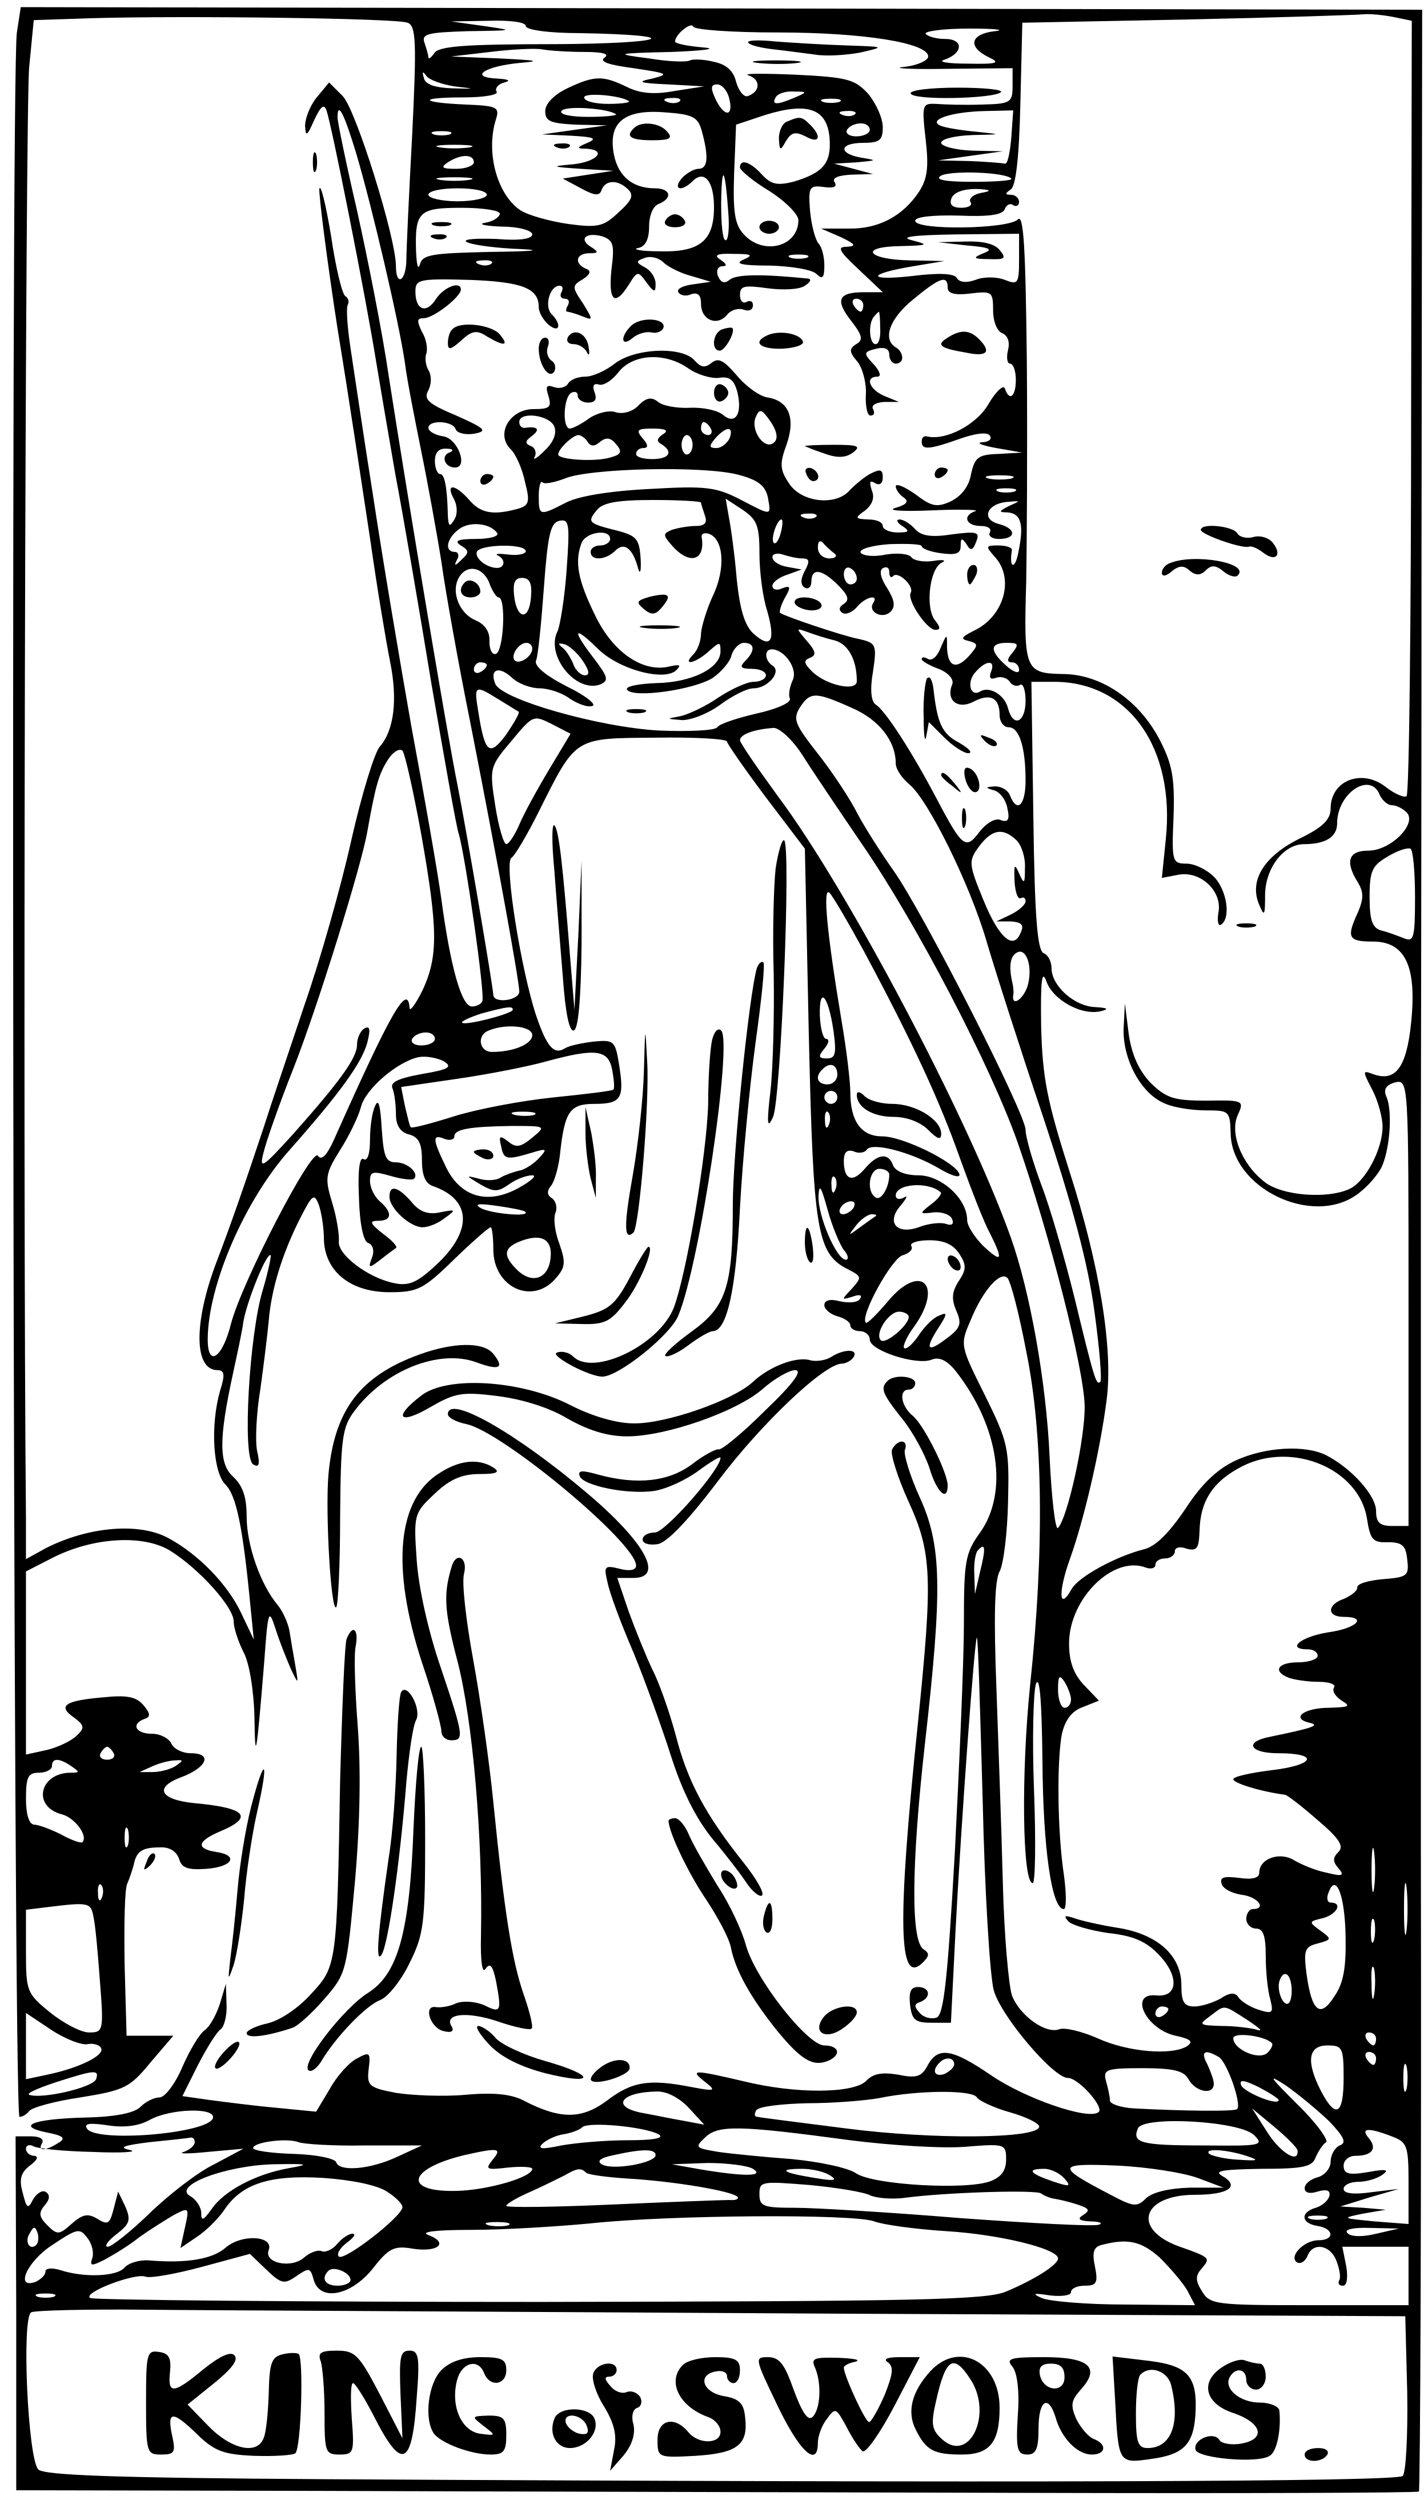 <?xml version="1.0" standalone="no"?>
<!DOCTYPE svg PUBLIC "-//W3C//DTD SVG 20010904//EN"
 "http://www.w3.org/TR/2001/REC-SVG-20010904/DTD/svg10.dtd">
<svg version="1.0" xmlns="http://www.w3.org/2000/svg"
 width="220pt" height="385pt" viewBox="0 0 220 385"
 preserveAspectRatio="xMidYMid meet">
<g transform="translate(0,385) scale(0.1,-0.1)"
fill="#000000" stroke="none">
<path d="M26 3800 c-10 -63 -6 -3210 4 -3210 5 0 11 4 15 9 3 5 38 15 79 21
68 11 76 15 108 54 l35 41 -36 0 -36 0 -3 109 c-1 61 0 117 4 125 4 9 8 22 10
29 4 21 13 27 40 27 15 1 26 -6 30 -18 4 -14 14 -17 42 -15 41 3 50 21 15 26
-32 5 -29 17 7 32 52 22 38 36 -39 43 -54 5 -65 24 -22 40 40 15 49 37 15 37
-13 0 -27 7 -30 15 -4 8 -17 15 -30 15 -25 0 -33 15 -11 23 9 3 9 8 -2 21 -11
13 -25 16 -63 12 -58 -5 -70 -13 -44 -31 16 -12 17 -16 4 -28 -8 -8 -29 -18
-46 -22 l-32 -7 0 141 0 141 41 21 c63 32 140 36 181 11 45 -28 98 -87 98
-109 0 -10 7 -31 15 -47 9 -16 16 -59 17 -100 1 -73 3 -63 15 84 6 82 7 84 18
50 6 -19 17 -46 23 -60 12 -25 12 -25 7 5 -3 17 -7 40 -9 53 -2 12 -10 30 -18
40 -27 32 -48 93 -48 136 0 31 -6 48 -21 62 -22 20 -22 58 0 159 6 28 14 64
16 80 6 33 36 107 42 102 1 -2 -4 -26 -12 -53 -21 -68 -32 -259 -15 -269 9 -6
11 0 6 21 -3 16 -1 58 5 94 5 36 11 84 13 106 4 49 21 104 49 159 18 35 21 38
28 20 4 -11 8 -35 8 -53 1 -50 41 -82 101 -82 43 0 52 4 99 50 29 28 54 50 57
50 2 0 4 -15 4 -34 0 -58 59 -86 95 -46 16 18 17 25 7 54 -7 18 -10 40 -6 49
3 8 0 18 -6 22 -7 4 -8 11 -1 19 5 6 12 29 14 51 7 63 15 75 52 75 42 0 47 8
39 59 -6 38 -8 40 -39 37 -17 -2 -37 -6 -44 -10 -17 -11 -28 0 -45 50 -23 69
-50 236 -38 243 5 3 24 35 42 71 58 116 54 113 180 114 61 1 110 -2 110 -6 0
-3 27 -42 60 -86 l60 -79 6 -284 c7 -305 12 -340 61 -364 21 -11 21 -12 5 -30
-16 -17 -16 -17 1 -12 11 4 16 3 12 -3 -3 -6 -17 -7 -31 -4 -15 4 -24 2 -24
-6 0 -6 9 -14 20 -17 11 -3 20 -9 20 -14 0 -5 7 -9 15 -9 8 0 15 -6 15 -13 0
-17 72 -40 95 -31 12 5 24 -1 37 -17 67 -85 82 -187 38 -249 -23 -32 -25 -44
-25 -140 0 -58 -7 -217 -14 -353 -11 -194 -17 -250 -28 -254 -8 -3 -20 0 -26
7 -9 10 -9 14 1 17 17 7 15 23 -4 23 -11 0 -14 -8 -12 -27 3 -24 8 -28 33 -28
l30 0 7 140 c9 173 30 457 33 453 2 -2 5 -115 9 -253 3 -137 11 -268 17 -290
11 -40 92 -135 114 -135 17 0 58 -47 47 -53 -17 -12 -114 22 -165 57 -60 41
-82 45 -98 15 -9 -17 -17 -20 -45 -14 -25 4 -39 2 -50 -10 -20 -19 -108 -20
-189 0 -77 18 -83 18 -59 -1 18 -14 16 -15 -21 -8 -66 13 -92 8 -130 -21 -39
-29 -72 -29 -128 0 -19 10 -46 13 -90 9 -34 -3 -82 -1 -107 3 -42 8 -45 11
-42 37 3 25 2 27 -18 16 -12 -6 -31 -27 -42 -47 l-21 -35 -61 6 c-34 3 -80 9
-103 12 l-42 6 24 48 c14 27 29 51 35 55 5 3 10 21 9 38 l-1 32 -9 -30 c-5
-16 -15 -35 -23 -41 -9 -6 -24 -32 -35 -57 -11 -26 -27 -47 -35 -47 -8 0 -21
-6 -29 -14 -9 -10 -39 -16 -85 -17 -81 -2 -109 -13 -60 -23 26 -5 30 -9 18
-16 -20 -13 -33 -13 -25 0 3 6 -4 10 -17 10 l-24 0 1 -272 0 -273 470 -1 c259
-1 744 -2 1079 -3 335 -1 610 0 612 2 2 2 4 451 3 998 0 547 0 1032 0 1079 0
47 1 459 1 915 l1 830 -1079 2 -1080 2 -6 -39z m602 15 c13 -5 14 -29 7 -173
-5 -92 -9 -179 -9 -194 -1 -32 -16 -39 -16 -8 0 44 -62 242 -82 262 l-21 21
-19 -23 c-10 -12 -18 -32 -18 -44 1 -17 3 -16 14 9 10 21 15 26 19 15 8 -23
60 -284 77 -390 5 -30 18 -107 29 -170 12 -63 37 -209 56 -325 20 -115 38
-219 42 -230 10 -34 41 -250 36 -257 -2 -5 -10 -8 -16 -8 -16 0 -33 61 -47
165 -6 44 -27 163 -46 265 -18 102 -45 262 -59 355 -15 94 -30 197 -35 229 -5
33 -7 63 -4 67 2 4 1 10 -4 13 -5 3 -15 45 -22 93 -8 48 -16 81 -18 72 -1 -8
11 -105 28 -215 18 -109 40 -257 51 -329 10 -71 24 -154 30 -184 12 -59 6
-106 -16 -131 -8 -9 -28 -74 -44 -145 -16 -72 -48 -184 -71 -250 -22 -66 -52
-154 -65 -195 -28 -84 -49 -145 -72 -205 -35 -93 -34 -165 2 -165 11 0 12 -7
4 -32 -15 -53 -11 -124 8 -144 17 -16 27 -66 38 -179 l6 -60 -19 40 c-21 45
-66 91 -112 116 -45 25 -124 18 -189 -15 l-31 -17 0 63 c-5 544 -1 2181 5
2235 l7 72 91 3 c138 4 468 0 485 -7z m1518 9 l29 -6 -1 -594 c0 -326 -3 -597
-7 -600 -3 -3 -18 3 -32 14 -37 29 -85 10 -85 -33 0 -17 -12 -29 -47 -46 -55
-27 -78 -64 -64 -100 9 -22 10 -20 10 14 1 41 29 77 60 77 33 0 51 11 51 32 0
47 52 81 66 43 4 -8 12 -15 18 -15 7 0 17 -5 23 -11 17 -17 -24 -59 -59 -59
-31 0 -36 -17 -16 -49 9 -15 9 -25 0 -46 -18 -39 -15 -45 23 -45 50 0 68 -38
59 -125 -7 -69 -24 -92 -59 -79 -16 6 -16 5 -1 -24 9 -17 16 -43 16 -57 0 -34
-25 -82 -49 -95 -33 -17 -106 -12 -133 10 -35 27 -54 75 -41 103 10 22 9 23
-48 22 -51 0 -62 4 -86 27 -18 19 -29 42 -34 75 l-6 48 -2 -40 c-1 -48 28
-101 65 -115 14 -6 42 -10 62 -10 36 0 37 -1 38 -36 2 -84 125 -143 194 -94
17 12 35 33 40 46 12 30 15 84 6 105 -5 11 -1 18 13 22 21 5 21 3 21 -339 l0
-344 -25 0 c-19 0 -25 5 -25 23 0 24 -38 66 -77 86 -32 16 -93 13 -139 -8 -28
-13 -52 -35 -78 -75 -25 -37 -46 -58 -64 -62 -43 -11 -100 -42 -111 -61 -20
-36 -21 -4 -2 48 21 59 46 165 56 244 10 78 -11 207 -57 350 -35 110 -42 145
-44 225 -1 69 1 88 8 69 10 -29 55 -54 85 -46 12 3 9 5 -9 6 -33 1 -68 33 -68
60 0 11 -6 21 -12 23 -10 4 -14 57 -16 211 l-3 207 35 0 c115 0 187 -102 172
-243 l-6 -59 26 5 c34 6 68 -26 61 -59 -2 -13 0 -21 4 -18 16 10 9 54 -11 74
-11 11 -30 20 -42 20 -22 0 -23 3 -20 72 2 60 -2 81 -21 118 -32 62 -91 102
-150 102 -58 1 -60 7 -56 142 1 55 2 207 1 336 -2 182 -5 231 -14 222 -15 -15
-158 -17 -158 -2 0 6 26 9 67 8 46 -2 68 1 71 10 2 6 8 10 13 6 5 -3 9 0 9 5
0 6 -6 11 -12 11 -10 0 -10 2 -1 8 8 5 13 48 15 132 l3 125 255 5 c140 3 262
7 271 8 9 1 29 -1 45 -4z m-1336 -14 c0 -6 35 -11 83 -11 166 -3 137 -16 -37
-17 -138 0 -181 -3 -187 -14 -5 -7 -9 -10 -9 -6 0 3 -3 13 -6 22 -5 14 5 16
67 18 72 1 72 1 24 8 l-50 7 58 1 c32 1 57 -2 57 -8z m388 -10 c132 0 232 -16
232 -37 0 -6 -17 -14 -37 -16 -21 -2 8 -4 65 -3 l102 1 0 -27 c0 -26 -3 -28
-47 -29 -27 -1 -58 0 -71 1 -21 1 -22 -1 -16 -54 5 -43 3 -61 -10 -81 -25 -38
-63 -58 -109 -57 l-42 0 30 -13 c23 -11 25 -14 10 -15 -16 0 -13 -6 18 -35
l37 -35 -29 0 c-40 0 -45 -12 -19 -45 17 -22 18 -29 7 -35 -11 -7 -11 -12 2
-27 8 -10 14 -33 13 -50 -1 -18 2 -33 7 -33 6 0 7 5 4 10 -3 6 4 10 17 11 l23
0 -22 9 c-24 10 -31 30 -11 30 6 0 4 8 -6 19 -16 17 -16 19 4 24 13 3 20 0 20
-9 0 -8 5 -14 10 -14 6 0 10 4 10 9 0 6 -4 13 -10 16 -21 13 -9 45 27 74 41
34 53 38 53 18 0 -9 11 -12 35 -9 33 4 35 3 35 -26 0 -17 6 -32 14 -35 9 -4
12 -14 9 -26 -3 -12 -1 -21 3 -21 5 0 9 -11 9 -25 0 -26 -10 -34 -17 -13 -2 6
-14 -5 -25 -24 -19 -33 -67 -57 -95 -50 -5 1 -8 -2 -8 -8 0 -13 10 -13 58 4
25 9 44 11 47 5 4 -5 -2 -10 -12 -10 -10 -1 0 -5 22 -9 l40 -7 -36 -2 c-32 -1
-37 -5 -43 -31 -3 -19 -15 -34 -31 -42 -22 -10 -30 -8 -55 11 -17 12 -30 17
-30 12 0 -5 6 -13 12 -17 9 -6 5 -11 -12 -16 -15 -4 8 -6 55 -4 44 2 74 1 68
-1 -21 -7 -15 -23 8 -23 11 0 17 -4 14 -10 -3 -5 3 -10 14 -10 27 0 27 16 0
23 -28 7 -19 31 12 34 22 2 22 2 4 -6 -16 -8 -17 -10 -4 -10 22 -1 27 -18 18
-61 -5 -28 -15 -26 -10 3 0 4 -9 7 -21 7 -20 0 -20 -1 -5 -18 30 -33 14 -91
-32 -113 -20 -10 -22 -13 -9 -16 15 -4 16 -6 1 -23 -20 -22 -33 -17 -34 13 0
22 0 22 -10 -1 -5 -13 -13 -20 -19 -17 -5 3 -10 4 -10 0 0 -3 12 -10 26 -15
15 -6 24 -16 21 -24 -10 -24 8 -39 32 -27 26 14 41 7 41 -20 0 -10 6 -19 14
-19 16 0 26 -30 26 -82 0 -38 -13 -51 -24 -23 -3 8 -13 14 -23 14 -15 -1 -16
-2 -2 -6 9 -2 19 -15 21 -28 4 -17 1 -22 -10 -18 -8 4 -22 -4 -33 -18 -21 -28
-26 -25 -66 51 -39 74 -80 137 -94 145 -7 5 -9 23 -4 51 6 41 5 44 -22 50 -26
5 -114 35 -121 40 -2 1 1 12 7 23 10 17 9 20 -4 15 -8 -4 -15 -2 -15 4 0 5 10
13 23 17 l22 8 -22 4 c-13 2 -23 9 -23 15 0 5 7 7 16 4 9 -3 22 -6 30 -6 11 0
12 -4 4 -19 -7 -13 -7 -22 0 -26 5 -3 10 1 10 9 0 22 16 20 41 -5 16 -16 18
-23 9 -29 -8 -5 -8 -10 -2 -14 5 -3 15 1 22 9 13 16 35 21 25 6 -8 -14 15 -25
27 -13 8 8 6 18 -5 36 -10 15 -13 27 -7 31 6 3 10 1 10 -6 0 -7 3 -10 6 -6 8
8 33 -16 27 -26 -6 -11 25 -57 38 -57 8 0 8 4 0 14 -16 19 -9 79 9 89 9 4 4 6
-13 3 -15 -2 -30 1 -33 6 -4 5 -21 7 -39 4 -19 -4 -36 -2 -39 3 -3 5 16 11 44
13 28 1 50 0 50 -3 0 -4 14 -9 30 -11 22 -3 30 -1 30 11 0 13 2 13 9 3 6 -11
10 -10 15 4 6 15 1 16 -38 11 -32 -5 -47 -2 -56 8 -7 8 -18 15 -24 15 -6 0 -4
-5 4 -10 12 -8 11 -10 -7 -10 -13 0 -23 5 -23 10 0 6 -10 10 -22 10 -21 1 -22
2 -5 14 11 9 15 20 10 31 -4 13 -3 16 5 11 7 -4 12 -1 12 9 0 12 -4 13 -18 6
-10 -5 -24 -17 -32 -25 -21 -26 -75 -20 -94 9 -15 22 -15 31 -4 61 14 41 3 67
-30 72 -12 2 -33 17 -47 34 -20 23 -28 28 -39 19 -10 -8 -16 -7 -26 4 -19 22
-92 19 -123 -5 -14 -11 -34 -20 -45 -20 -12 0 -24 -5 -27 -11 -4 -6 -14 -8
-22 -5 -11 4 -13 1 -8 -14 5 -17 2 -20 -23 -20 -37 0 -59 -39 -35 -62 8 -8 18
-31 22 -51 8 -31 6 -36 -13 -41 -37 -10 -56 -6 -73 14 -22 25 -37 26 -24 2 6
-11 6 -24 1 -32 -7 -12 -9 -11 -10 5 -1 45 -5 65 -12 65 -4 0 -8 9 -8 20 0 13
6 20 18 19 10 0 12 -3 4 -6 -13 -5 -7 -23 9 -23 21 0 4 45 -18 48 -13 2 -23 8
-23 13 0 13 38 11 42 -2 2 -6 15 -9 28 -7 22 4 18 8 -27 28 -43 18 -51 25 -43
39 5 10 5 23 0 31 -4 7 -6 19 -3 26 2 7 0 22 -7 33 -8 17 -8 21 3 21 15 0 57
33 57 44 0 14 -26 4 -38 -14 -15 -24 -32 -18 -32 11 0 19 6 20 83 18 82 -3
107 -13 107 -42 0 -8 7 -20 15 -27 17 -14 21 0 5 16 -12 12 -3 44 12 44 5 0 6
-4 3 -10 -3 -5 -1 -10 5 -10 6 0 8 -4 5 -10 -3 -5 -4 -10 -1 -10 2 0 13 -3 23
-7 17 -7 17 -6 1 20 -17 25 -17 27 0 37 12 8 13 13 5 16 -19 8 -16 24 5 24 14
0 15 2 2 10 -19 12 -7 23 18 16 17 -6 19 -13 14 -51 -5 -49 5 -58 27 -23 13
21 14 21 27 3 12 -16 14 -16 14 -2 0 9 -7 20 -16 25 -15 8 -15 10 0 15 8 3 21
0 28 -7 7 -7 27 -17 43 -21 l30 -9 -28 -4 c-15 -2 -25 -7 -22 -12 3 -5 12 -7
20 -3 10 3 15 -1 15 -15 0 -25 25 -35 40 -17 6 8 18 11 26 8 8 -3 14 0 14 7 0
6 -4 8 -10 5 -5 -3 -10 1 -10 11 0 14 7 15 43 10 23 -3 49 -2 57 4 8 5 11 10
5 11 -70 7 -111 7 -121 -2 -8 -6 -13 -5 -18 6 -3 8 0 15 7 15 8 0 6 4 -3 10
-11 7 -6 10 20 9 29 0 31 -2 15 -9 -14 -6 -3 -9 41 -9 33 -1 65 -6 72 -13 9
-9 12 -6 12 13 0 14 -4 29 -9 34 -5 6 -11 28 -13 50 -3 37 -1 40 21 37 15 -2
21 0 17 7 -5 7 5 11 26 12 l33 1 -30 8 -30 8 35 2 c31 3 32 3 8 7 -37 6 -36
23 2 23 25 0 30 4 30 24 0 14 -10 36 -22 51 -21 23 -32 26 -113 30 -49 2 -82
2 -72 -1 19 -6 19 -25 -1 -32 -6 -2 -14 8 -18 22 -4 17 -15 27 -35 31 -16 4
-32 4 -36 2 -5 -3 -33 -2 -63 3 -54 7 -53 8 35 10 51 2 72 5 48 7 -24 2 -43 6
-43 9 0 11 25 31 28 23 2 -5 61 -9 130 -9z m335 2 c-38 -4 -43 -24 -10 -40 19
-9 14 -11 -33 -10 -31 0 -46 3 -35 6 29 10 30 32 1 32 -14 0 -27 4 -30 8 -2 4
28 8 67 8 40 0 57 -2 40 -4z m-633 -32 c29 0 40 -3 31 -9 -8 -6 7 -11 45 -16
53 -8 56 -9 29 -16 -25 -5 -21 -7 25 -9 l55 -3 -45 -7 c-32 -6 -54 -4 -74 6
-37 18 -50 18 -92 -2 -21 -10 -34 -24 -34 -35 0 -16 8 -19 48 -21 l47 -1 -50
-7 -50 -7 45 -2 c35 -2 41 -4 25 -11 -17 -7 -17 -9 -2 -9 33 -2 17 -20 -20
-24 -35 -3 -34 -4 12 -7 l50 -3 -39 -6 -39 -6 28 -15 c22 -12 29 -12 32 -2 6
15 25 16 41 0 9 -9 5 -17 -15 -35 -23 -22 -32 -24 -77 -18 -28 4 -61 13 -74
21 -36 24 -54 89 -38 140 6 19 2 21 -46 23 -72 3 -75 11 -4 11 32 0 55 4 51 9
-3 5 3 12 12 14 11 3 6 5 -11 6 -45 2 -19 19 34 24 35 3 28 4 -30 7 l-75 3 60
7 c33 4 69 6 80 4 11 -2 40 -4 65 -4z m-200 -53 c34 -4 33 -4 -4 -3 -26 1 -41
6 -43 16 -3 10 -2 11 4 3 4 -6 24 -13 43 -16z m423 -17 c8 -29 -6 -32 -20 -4
-9 19 -8 24 2 24 7 0 15 -9 18 -20z m-154 -6 c2 -2 -12 -4 -32 -4 -20 0 -37 4
-37 10 0 8 58 3 69 -6z m256 6 c-28 -12 -37 -12 -30 0 3 6 16 10 28 9 21 0 21
-1 2 -9z m-178 -6 c-3 -3 -12 -4 -19 -1 -8 3 -5 6 6 6 11 1 17 -2 13 -5z m246
-1 c-7 -2 -19 -2 -25 0 -7 3 -2 5 12 5 14 0 19 -2 13 -5z m-344 -19 c2 -2 -17
-4 -43 -4 -27 0 -45 4 -41 9 5 9 73 4 84 -5z m329 -36 c3 -39 -9 -54 -56 -68
-25 -6 -34 -4 -48 11 -18 20 -34 25 -34 11 0 -4 20 -21 45 -36 25 -16 45 -36
45 -45 0 -41 -54 -55 -84 -22 -14 15 -17 34 -15 94 l3 75 45 15 c65 20 95 10
99 -35z m-729 -25 c24 -81 66 -260 75 -323 3 -25 15 -85 25 -135 10 -49 24
-126 31 -170 6 -44 26 -156 45 -250 43 -219 75 -397 75 -412 0 -14 -40 -19
-40 -5 -1 16 -41 251 -55 322 -16 79 -73 419 -106 630 -10 69 -33 184 -49 256
-17 73 -30 137 -30 143 0 26 10 7 29 -56z m532 36 c11 -40 10 -59 -5 -59 -7 0
-19 -7 -26 -15 -14 -17 0 -21 17 -4 18 18 33 0 33 -40 0 -52 -22 -70 -85 -68
-27 0 -42 3 -32 5 11 2 17 13 17 33 0 17 6 32 15 35 22 9 18 24 -6 24 -34 0
-56 18 -63 51 -10 50 15 71 78 66 43 -3 51 -7 57 -28z m236 25 c-3 -3 -12 -4
-19 -1 -8 3 -5 6 6 6 11 1 17 -2 13 -5z m241 -36 c-2 -24 -6 -42 -10 -40 -5 1
-29 3 -55 4 l-48 1 50 7 50 7 -47 1 c-27 1 -48 7 -48 12 0 6 21 11 48 12 46 1
46 1 7 5 -22 2 -47 6 -55 9 -23 9 16 22 68 23 l43 1 -3 -42z m-218 12 c0 -5
-9 -10 -21 -10 -11 0 -17 5 -14 10 3 6 13 10 21 10 8 0 14 -4 14 -10z m-647
-7 c-7 -2 -19 -2 -25 0 -7 3 -2 5 12 5 14 0 19 -2 13 -5z m30 -20 c-13 -2 -33
-2 -45 0 -13 2 -3 4 22 4 25 0 35 -2 23 -4z m7 -23 c0 -5 -12 -10 -27 -10 -22
0 -25 2 -13 10 20 13 40 13 40 0z m392 -77 c2 -24 0 -43 -4 -43 -5 0 -7 26 -7
58 1 61 6 55 11 -15z m436 52 c3 -3 -24 -5 -59 -5 -42 0 -59 3 -50 9 14 9 100
6 109 -4z m-835 -2 c-13 -2 -33 -2 -45 0 -13 2 -3 4 22 4 25 0 35 -2 23 -4z
m27 -23 c0 -5 -20 -10 -45 -10 -25 0 -45 5 -45 10 0 6 20 10 45 10 25 0 45 -4
45 -10z m762 3 c-12 -2 -20 -9 -17 -14 4 -5 -3 -9 -14 -9 -14 0 -19 5 -15 15
4 9 18 14 38 14 23 -1 25 -3 8 -6z m-742 -32 c0 -5 -10 -12 -22 -14 -13 -2 -2
-5 25 -6 26 0 47 -6 47 -12 0 -7 -20 -10 -55 -7 -30 1 -51 0 -47 -4 4 -4 36
-9 72 -11 49 -2 41 -4 -37 -5 -87 -2 -102 -4 -106 -19 -3 -10 -5 -1 -6 19 -2
62 4 68 70 68 32 0 59 -4 59 -9z m800 -71 c0 -37 -2 -39 -22 -31 -13 5 -33 5
-45 0 -14 -5 -25 -4 -29 3 -4 7 -28 8 -68 3 -71 -8 -71 3 1 15 l48 8 -52 1
c-67 1 -81 21 -16 22 43 1 45 2 18 9 -20 5 1 8 68 9 l97 1 0 -40z m-327 3 c-7
-2 -19 -2 -25 0 -7 3 -2 5 12 5 14 0 19 -2 13 -5z m-486 -9 c-3 -3 -12 -4 -19
-1 -8 3 -5 6 6 6 11 1 17 -2 13 -5z m573 -64 c0 -5 -2 -10 -4 -10 -3 0 -8 5
-11 10 -3 6 -1 10 4 10 6 0 11 -4 11 -10z m26 -35 c1 -14 -2 -25 -7 -25 -10 0
-12 33 -2 43 3 4 7 7 7 7 1 0 2 -11 2 -25z m-296 -62 c14 -10 35 -16 47 -15
17 3 24 -3 29 -22 8 -33 -3 -51 -22 -35 -8 7 -31 12 -51 11 -20 -1 -42 3 -49
9 -10 8 -18 7 -30 -5 -9 -10 -24 -14 -35 -11 -10 4 -29 -1 -41 -9 -12 -9 -26
-16 -30 -16 -12 0 -10 48 2 55 6 3 10 1 10 -4 0 -6 7 -11 16 -11 11 0 14 5 10
16 -4 10 -1 14 6 12 7 -3 21 6 31 19 22 28 71 31 107 6z m133 -114 c-14 -14
-37 17 -29 38 6 14 9 14 23 -6 10 -15 12 -26 6 -32z m-339 24 c4 -10 -1 -24
-15 -37 -12 -12 -19 -16 -15 -9 3 6 0 14 -6 16 -10 4 -9 8 2 16 13 10 8 15
-12 12 -5 0 -8 4 -8 9 0 17 47 11 54 -7z m241 -3 c3 -5 1 -10 -4 -10 -6 0 -11
5 -11 10 0 6 2 10 4 10 3 0 8 -4 11 -10z m-74 -9 c-9 -6 -10 -11 -2 -15 19
-12 12 -23 -14 -23 -14 0 -25 3 -25 8 0 5 5 9 11 9 8 0 8 5 -1 15 -11 13 -8
15 16 15 20 0 25 -3 15 -9z m103 -6 c-4 -8 -13 -15 -20 -15 -12 0 -12 3 -2 15
17 19 29 19 22 0z m-219 -5 c5 -8 11 -8 20 0 9 7 16 6 24 -4 10 -11 8 -16 -7
-20 -23 -8 -82 -4 -82 4 0 9 23 30 31 30 4 0 11 -5 14 -10z m162 -5 c0 -8 -4
-15 -9 -15 -4 0 -8 7 -8 15 0 8 4 15 8 15 5 0 9 -7 9 -15z m70 -46 c31 -8 42
-17 46 -35 5 -29 7 -29 -43 -3 -37 19 -53 21 -139 16 -61 -3 -110 -11 -129
-21 -41 -21 -42 -21 -42 11 0 14 3 24 6 20 3 -3 18 0 34 6 37 16 214 20 267 6z
m421 -6 c-10 -2 -26 -2 -35 0 -10 3 -2 5 17 5 19 0 27 -2 18 -5z m5 -20 c-7
-2 -19 -2 -25 0 -7 3 -2 5 12 5 14 0 19 -2 13 -5z m-483 -17 c0 -2 3 -11 6
-20 4 -11 0 -16 -14 -16 -11 0 -28 -3 -37 -6 -14 -6 -14 -8 1 -25 27 -30 51
-22 45 14 -1 5 4 7 11 5 23 -8 26 -53 7 -94 -10 -21 -18 -48 -19 -59 0 -12 -5
-26 -12 -33 -18 -18 3 -14 24 5 17 15 18 15 18 0 0 -26 -44 -48 -99 -49 -27
-1 -48 -5 -45 -10 9 -14 104 0 132 18 13 9 27 25 29 35 3 10 12 19 19 19 17 0
18 -12 2 -28 -9 -9 -7 -12 10 -12 12 0 22 -4 22 -10 0 -5 -8 -10 -19 -10 -10
0 -34 -11 -54 -24 -20 -14 -46 -26 -59 -29 -22 -4 -22 -4 3 -6 14 0 40 10 59
24 19 14 41 25 51 25 22 0 44 26 29 35 -12 8 -13 25 -1 25 20 0 41 -31 32 -48
-4 -9 -7 -22 -4 -28 2 -6 -20 -16 -52 -23 -30 -7 -57 -16 -60 -21 -3 -5 -44
-7 -90 -5 -92 5 -243 48 -252 72 -9 22 5 28 25 10 10 -10 30 -17 43 -17 14 0
35 -7 47 -16 12 -8 28 -14 35 -11 6 2 -11 16 -40 30 -33 17 -51 32 -47 40 3 8
8 58 12 113 6 81 10 99 24 102 15 3 16 -5 11 -75 -3 -43 -10 -86 -14 -95 -19
-37 28 -96 66 -82 13 6 12 11 -10 40 -34 44 -32 52 5 16 32 -33 104 -52 122
-34 8 8 5 9 -9 6 -41 -11 -88 20 -116 78 -27 55 -32 83 -21 112 7 17 44 22 44
6 0 -5 -7 -10 -15 -10 -8 0 -15 -4 -15 -10 0 -14 23 -13 38 2 14 14 27 3 35
-27 3 -11 5 -5 4 14 -2 31 -6 36 -37 44 -44 11 -46 13 -30 32 9 11 32 15 86
15 41 0 74 -2 74 -4z m90 -78 c0 -28 5 -68 12 -89 13 -46 6 -59 -21 -35 -14
13 -21 37 -26 84 -3 37 -9 80 -12 95 l-5 29 26 -17 c22 -15 26 -24 26 -67z
m87 56 c-3 -3 -12 -4 -19 -1 -8 3 -5 6 6 6 11 1 17 -2 13 -5z m-491 -25 c3 -5
-12 -9 -33 -9 -28 0 -34 -3 -23 -10 13 -8 13 -11 1 -22 -10 -10 -12 -10 -7 0
4 6 2 12 -3 12 -17 0 -13 21 6 35 17 13 49 9 59 -6z m437 1 c-3 -12 -8 -19
-11 -16 -5 6 5 36 12 36 2 0 2 -9 -1 -20z m82 -32 c6 -4 2 -8 -7 -8 -10 0 -18
7 -18 17 0 9 3 12 8 7 4 -5 12 -12 17 -16z m-475 3 c0 -4 -12 -7 -27 -5 -16 2
-22 1 -15 -2 6 -3 10 -10 6 -15 -3 -5 -13 -5 -25 1 -11 6 -17 15 -14 21 8 11
75 12 75 0z m-55 -52 c4 -10 10 -19 13 -19 12 0 8 -83 -4 -87 -6 -2 -10 7 -10
19 1 15 -7 27 -22 33 -27 12 -39 49 -22 70 14 17 37 9 45 -16z m565 10 c0 -5
-4 -9 -10 -9 -5 0 -10 7 -10 16 0 8 5 12 10 9 6 -3 10 -10 10 -16z m-502 -29
c-3 -37 -22 -34 -26 3 -2 19 1 27 12 27 12 0 16 -8 14 -30z m467 -66 c21 -5
35 -29 35 -63 0 -17 -49 -6 -70 16 -12 12 -12 16 -2 20 10 4 9 10 -5 26 -17
20 -17 20 0 14 11 -4 29 -10 42 -13z m-465 -13 c0 -12 -20 -25 -27 -18 -7 7 6
27 18 27 5 0 9 -4 9 -9z m78 -19 c10 -15 11 -22 3 -22 -6 0 -15 8 -18 18 -4 9
-11 21 -17 25 -7 6 -6 7 3 5 8 -2 21 -14 29 -26z m662 13 c-9 -10 -9 -15 -1
-15 6 0 11 -5 11 -12 0 -6 -9 -3 -20 7 -26 23 -25 35 1 35 18 0 19 -2 9 -15z
m-810 -19 c0 -3 -4 -8 -10 -11 -5 -3 -10 -1 -10 4 0 6 5 11 10 11 6 0 10 -2
10 -4z m777 -10 c-4 -10 -1 -13 7 -10 8 3 17 0 21 -5 3 -6 11 -9 16 -6 5 4 9
-8 9 -24 0 -34 -19 -42 -27 -12 -5 21 -29 35 -43 26 -15 -9 -21 14 -8 29 17
20 32 20 25 2z m-759 -43 c15 -9 29 -18 31 -19 2 -2 -7 -17 -19 -35 -26 -35
-33 -29 -43 34 -7 42 -6 43 31 20z m544 -13 c42 -18 68 -51 68 -86 0 -8 9 -22
21 -32 29 -24 93 -153 119 -242 12 -41 51 -163 87 -270 46 -139 69 -225 79
-299 8 -58 12 -107 9 -109 -6 -6 -9 3 -40 131 -15 60 -37 137 -51 173 -13 35
-24 73 -24 84 0 25 -160 339 -204 400 -19 27 -44 66 -55 87 -11 22 -38 63 -60
91 -36 46 -40 54 -29 72 16 25 24 25 80 0z m-466 -95 c-18 -30 -39 -68 -46
-85 -7 -16 -16 -30 -20 -30 -4 0 -12 27 -17 59 -9 58 -9 60 25 100 33 40 34
40 62 26 l29 -15 -33 -55z m391 21 c15 -24 57 -86 91 -136 84 -122 198 -341
240 -460 49 -141 102 -348 103 -405 1 -49 -26 -172 -41 -188 -4 -5 -10 45 -13
110 -5 113 -30 254 -60 338 -67 187 -253 538 -358 678 -32 44 -59 83 -59 87 0
9 22 17 52 19 9 0 29 -18 45 -43z m-588 -121 c26 -147 26 -188 2 -240 -11 -22
-20 -34 -20 -27 -3 39 -29 -7 -116 -202 -11 -25 -20 -34 -25 -26 -9 15 -117
-194 -134 -258 -13 -53 -36 -69 -36 -25 0 83 57 215 127 293 77 87 111 134
119 165 5 20 4 26 -5 21 -6 -4 -11 -15 -11 -25 0 -20 -26 -56 -98 -137 -48
-53 -53 -56 -46 -29 4 17 24 74 45 127 37 93 106 315 115 368 12 67 17 87 31
109 8 13 18 19 23 15 4 -5 17 -63 29 -129z m917 -9 c8 -8 14 -27 13 -43 0 -24
-1 -26 -9 -8 -7 16 -8 14 -7 -12 1 -17 5 -29 10 -26 4 2 7 0 7 -5 0 -5 -10
-14 -22 -20 l-23 -11 22 0 c16 -1 21 -5 16 -16 -11 -30 -34 -10 -58 49 -23 56
-23 60 -7 82 20 27 37 30 58 10z m614 -88 c0 -63 -2 -69 -17 -63 -10 4 -26 10
-35 12 -14 4 -18 16 -18 52 0 40 4 48 28 62 15 9 30 14 35 12 4 -2 7 -36 7
-75z m-849 -83 c75 -140 117 -231 148 -319 17 -47 37 -99 46 -115 21 -42 19
-47 -10 -20 -13 13 -25 31 -25 40 0 33 -40 69 -75 69 -20 0 -35 6 -39 15 -7
20 -23 19 -43 -4 -19 -23 -33 -19 -33 11 0 14 5 18 15 15 8 -4 17 -2 20 2 7
13 68 -3 111 -28 20 -12 34 -16 32 -9 -6 18 -87 58 -119 58 -32 0 -49 23 -49
68 0 16 -6 67 -14 113 -22 132 -29 205 -18 194 5 -5 29 -46 53 -90z m253 -50
c-5 -22 -26 -38 -23 -17 1 4 0 12 -1 17 -6 25 -4 41 5 47 15 11 26 -18 19 -47z
m-300 -72 c5 -36 3 -43 -10 -43 -13 0 -14 3 -4 15 7 8 8 15 3 15 -5 0 -9 16
-10 36 -1 47 13 31 21 -23z m-494 32 c0 -6 -73 -25 -78 -20 -2 2 11 8 29 14
41 11 49 12 49 6z m30 -39 c0 -14 -29 -26 -62 -26 -20 0 -24 26 -5 33 26 11
67 7 67 -7z m-150 -6 c0 -5 -9 -10 -21 -10 -11 0 -17 5 -14 10 3 6 13 10 21
10 8 0 14 -4 14 -10z m-20 -54 c-38 -7 -50 -13 -45 -23 3 -8 5 -26 5 -40 0
-16 7 -27 20 -30 15 -4 20 -14 20 -39 0 -24 5 -37 18 -41 59 -21 60 -69 4
-121 -29 -27 -42 -33 -65 -28 -40 8 -87 44 -85 64 1 9 -3 36 -10 59 -12 39
-11 45 12 82 14 22 28 51 32 66 7 28 56 70 89 77 11 2 28 -1 38 -6 15 -9 9
-13 -33 -20z m293 7 c3 -16 4 -29 2 -31 -1 -2 -43 -7 -92 -12 -49 -5 -118 -18
-153 -29 -35 -11 -65 -19 -67 -17 -2 1 -5 16 -9 32 l-6 30 89 13 c48 7 108 19
133 26 77 21 97 19 103 -12z m347 -8 c0 -8 -7 -15 -15 -15 -16 0 -20 12 -8 23
11 12 23 8 23 -8z m0 -35 c0 -5 -4 -10 -10 -10 -5 0 -10 5 -10 10 0 6 5 10 10
10 6 0 10 -4 10 -10z m-467 -27 c-7 -2 -21 -2 -30 0 -10 3 -4 5 12 5 17 0 24
-2 18 -5z m454 -15 c-3 -8 -6 -5 -6 6 -1 11 2 17 5 13 3 -3 4 -12 1 -19z
m-457 -20 c-18 -15 -25 -16 -37 -6 -13 10 -15 9 -11 -7 4 -21 8 -22 48 -10 23
7 24 6 9 -10 -9 -9 -22 -17 -30 -18 -8 -2 -20 -6 -27 -10 -7 -5 -22 -6 -35 -2
-20 5 -20 5 3 -9 21 -12 27 -12 44 0 11 8 27 14 36 14 8 0 -2 -9 -22 -20 -48
-26 -90 -13 -112 35 -20 41 -20 49 -1 41 8 -3 15 -1 15 4 0 11 23 15 88 16 53
0 54 0 32 -18z m550 -57 c0 -20 -13 -41 -21 -35 -15 9 -10 44 6 44 8 0 15 -4
15 -9z m-83 -23 c-3 -8 -6 -5 -6 6 -1 11 2 17 5 13 3 -3 4 -12 1 -19z m13 -93
c7 -8 8 -15 3 -15 -14 0 -43 67 -42 98 1 20 4 15 14 -21 7 -26 19 -54 25 -62z
m149 89 c3 -2 -4 -11 -15 -19 -18 -14 -18 -15 5 -12 13 1 26 -4 28 -11 3 -7
-1 -10 -9 -7 -8 3 -26 1 -40 -4 -36 -14 -54 6 -30 33 9 11 11 16 5 12 -7 -4
-13 -3 -13 3 0 18 50 22 69 5z m-640 -30 c10 -9 -55 -3 -69 6 -10 6 -2 7 25 3
22 -3 42 -7 44 -9z m506 6 c-3 -5 -11 -10 -16 -10 -6 0 -7 5 -4 10 3 6 11 10
16 10 6 0 7 -4 4 -10z m34 -13 c-2 -1 -13 -9 -24 -17 -19 -14 -19 -14 -6 3 7
9 18 17 24 17 6 0 8 -1 6 -3z m-501 -66 c-4 -31 -29 -39 -52 -16 -22 22 -20
34 7 44 32 12 49 2 45 -28z m630 8 c11 -17 11 -24 -1 -42 -11 -17 -11 -28 -4
-45 9 -20 7 -27 -13 -42 -31 -24 -36 -19 -15 14 15 23 15 26 2 20 -9 -3 -23
-17 -32 -31 -9 -13 -19 -22 -22 -19 -3 2 4 18 16 34 45 64 9 98 -41 38 -17
-20 -32 -35 -34 -33 -10 9 40 100 57 104 10 3 16 9 13 14 -3 5 10 9 28 9 23 0
37 -7 46 -21z m103 -150 c26 -126 28 -307 6 -514 -14 -137 -12 -305 4 -305 4
0 5 64 2 143 -3 78 -1 152 3 164 6 14 9 -30 10 -120 1 -133 14 -227 33 -227 4
0 4 24 0 53 -10 66 -11 175 -3 217 5 21 15 35 32 41 l25 10 -23 24 c-16 17
-23 36 -23 64 0 69 68 136 118 117 8 -3 15 -1 15 4 0 6 7 10 15 10 8 0 15 5
15 11 0 6 8 8 18 4 16 -4 19 0 20 27 1 47 21 77 66 100 77 39 180 -4 192 -81
5 -32 9 -37 32 -36 22 0 28 -5 30 -27 3 -25 0 -27 -38 -30 -22 -2 -40 -7 -39
-13 0 -5 -9 -12 -20 -17 -27 -9 -27 -28 -1 -28 38 0 20 -18 -25 -24 -42 -7
-64 -26 -30 -26 8 0 15 -4 15 -10 0 -5 -13 -10 -30 -10 -32 0 -40 -14 -14 -24
9 -3 29 -6 45 -6 17 0 28 -4 24 -9 -3 -6 3 -14 12 -20 15 -9 11 -10 -19 -11
-39 0 -60 -16 -31 -23 18 -4 6 -8 -62 -22 -39 -8 -29 -25 14 -25 64 0 57 -18
-9 -26 -33 -4 -60 -10 -60 -14 0 -6 42 -19 80 -24 4 -1 26 -18 50 -39 33 -28
41 -40 32 -49 -9 -9 -9 -15 0 -25 10 -12 6 -13 -18 -7 -16 3 -38 12 -50 19
-22 14 -54 3 -54 -19 0 -8 -10 -11 -31 -8 -24 3 -30 1 -27 -9 2 -8 17 -15 31
-17 25 -3 39 -22 17 -22 -5 0 -10 -7 -10 -15 0 -8 7 -15 15 -15 11 0 15 -11
15 -42 0 -24 3 -54 7 -67 5 -21 4 -23 -18 -16 -13 4 -27 13 -31 19 -5 8 -13 8
-28 -2 -11 -6 -29 -12 -40 -12 -16 0 -20 7 -20 33 0 45 -36 78 -97 88 -26 4
-57 11 -68 15 -15 5 -17 4 -9 -5 6 -6 34 -14 62 -18 38 -4 58 -13 77 -33 32
-33 30 -66 -3 -63 -44 5 -17 -52 29 -62 23 -5 28 -9 18 -16 -24 -15 -92 -9
-138 12 -25 11 -51 17 -59 14 -21 -8 -61 21 -73 52 -5 15 -12 92 -14 172 -2
80 -7 217 -10 303 -4 106 -3 164 5 178 6 11 12 59 13 108 2 83 0 91 -36 164
-38 76 -38 77 -22 114 19 47 46 77 57 66 5 -5 18 -55 29 -113z m-181 53 c0
-13 -36 -43 -43 -36 -10 10 12 44 28 44 8 0 15 -4 15 -8z m110 -392 l-8 -35
-1 31 c-1 17 2 34 6 37 11 12 12 3 3 -33z m140 -197 c0 -7 -4 -13 -10 -13 -5
0 -10 12 -10 28 0 21 2 24 10 12 5 -8 10 -21 10 -27z m-1475 -83 c3 -5 -1 -10
-10 -10 -9 0 -13 5 -10 10 3 6 8 10 10 10 2 0 7 -4 10 -10z m-65 -20 c13 -9
13 -10 -1 -10 -48 0 -60 -52 -14 -64 20 -5 41 -33 32 -43 -2 -2 -17 3 -33 12
-16 8 -35 15 -41 15 -8 0 -13 15 -13 40 0 33 3 40 20 40 11 0 20 5 20 10 0 13
11 13 30 0z m160 0 c-8 -5 -24 -9 -35 -9 l-20 0 20 9 c11 5 27 9 35 9 13 1 13
0 0 -9z m-73 -122 c-3 -7 -5 -2 -5 12 0 14 2 19 5 13 2 -7 2 -19 0 -25z m1920
-65 c-2 -16 -4 -3 -4 27 0 30 2 43 4 28 2 -16 2 -40 0 -55z m50 -65 c-2 -18
-4 -4 -4 32 0 36 2 50 4 33 2 -18 2 -48 0 -65z m-2010 50 c-3 -8 -6 -5 -6 6
-1 11 2 17 5 13 3 -3 4 -12 1 -19z m1916 -60 c1 -47 -3 -72 -17 -92 -22 -35
-35 -24 -43 33 -5 38 -3 43 17 48 22 6 22 7 4 20 -18 13 -18 14 4 19 22 6 31
24 12 24 -5 0 -7 7 -3 16 11 30 25 -4 26 -68z m-1929 30 c3 -13 7 -58 10 -100
6 -76 5 -78 -17 -78 -12 0 -39 14 -60 31 -36 29 -37 33 -37 94 l0 64 33 4 c64
8 67 7 71 -15z m1973 -35 c-3 -10 -5 -4 -5 12 0 17 2 24 5 18 2 -7 2 -21 0
-30z m0 -85 c-2 -13 -4 -5 -4 17 -1 22 1 32 4 23 2 -10 2 -28 0 -40z m-127 6
c0 -14 -4 -23 -10 -19 -5 3 -10 15 -10 26 0 10 5 19 10 19 6 0 10 -12 10 -26z
m-190 -28 c0 -3 -4 -8 -10 -11 -5 -3 -10 -1 -10 4 0 6 5 11 10 11 6 0 10 -2
10 -4z m122 -17 c18 -12 25 -18 15 -15 -10 3 -35 6 -55 6 -35 1 -36 2 -18 15
24 18 19 19 58 -6z m-1787 -37 c10 2 20 -2 21 -7 4 -11 -35 -30 -83 -40 l-33
-7 0 51 0 51 39 -26 c21 -14 47 -24 56 -22z m1824 2 c3 -2 0 -9 -6 -15 -13
-13 -53 5 -53 22 0 10 48 4 59 -7z m161 6 c0 -5 -2 -10 -4 -10 -3 0 -8 5 -11
10 -3 6 -1 10 4 10 6 0 11 -4 11 -10z m-50 -60 c0 -57 -12 -64 -35 -20 -23 45
-20 70 10 70 23 0 25 -3 25 -50z m-192 32 c13 -9 35 -72 28 -80 -4 -4 -83 -3
-158 1 -21 1 -38 7 -38 12 0 6 -3 19 -6 30 -5 18 0 20 56 20 48 0 64 -4 71
-17 11 -20 39 -25 39 -7 0 6 -5 19 -10 30 -11 20 -4 24 18 11z m242 -2 c0 -5
-2 -10 -4 -10 -3 0 -8 5 -11 10 -3 6 -1 10 4 10 6 0 11 -4 11 -10z m-650 -9
c0 -5 -7 -11 -15 -15 -15 -5 -20 5 -8 17 9 10 23 9 23 -2z m697 -38 c-3 -10
-5 -2 -5 17 0 19 2 27 5 18 2 -10 2 -26 0 -35z m-2019 15 c-5 -13 -84 -31
-103 -24 -5 2 13 10 40 19 62 20 68 20 63 5z m1899 -64 c24 -25 28 -34 17 -38
-7 -3 -14 -14 -14 -25 0 -10 -9 -21 -20 -24 -11 -3 -20 -10 -20 -17 0 -7 8 -9
20 -5 14 4 20 2 18 -7 -2 -7 -11 -15 -21 -18 -24 -7 -23 -24 3 -28 25 -4 27
-22 1 -22 -22 0 -46 -25 -33 -34 6 -3 12 1 16 9 8 23 36 18 45 -7 5 -13 7 -26
4 -30 -2 -5 0 -8 6 -8 6 0 8 12 5 30 l-6 30 51 0 51 0 0 -45 0 -45 -153 0
c-143 0 -153 1 -165 21 -10 16 -11 24 -1 35 14 17 15 17 -36 35 -72 27 -55 79
26 79 52 0 70 13 42 29 -14 8 1 10 60 11 65 0 79 3 84 18 4 9 11 20 16 23 4 3
-15 30 -45 59 -42 42 -46 47 -18 29 19 -13 49 -38 67 -55z m-77 32 c0 -10 -54
12 -58 23 -3 9 4 8 27 -3 17 -9 31 -18 31 -20z m-909 -12 l24 -26 -32 6 c-18
3 -46 9 -63 12 -49 9 -35 32 21 33 15 1 35 -9 50 -25z m444 16 c3 -5 26 -16
51 -23 25 -7 45 -17 45 -22 -1 -19 -164 -20 -296 -3 -71 9 -134 17 -138 18 -5
0 -5 5 -2 10 3 6 39 10 78 11 40 0 90 4 112 8 57 12 143 13 150 1z m-1177 -32
c-8 -24 -181 -38 -194 -16 -5 8 4 9 32 5 25 -4 48 -1 64 8 32 18 103 20 98 3z
m1671 -50 c2 -21 -27 -3 -47 29 l-23 36 35 -29 c19 -16 35 -32 35 -36z m-67
24 c16 -16 11 -17 -77 -16 -98 0 -111 4 -102 26 7 20 156 12 179 -10z m-917 1
c9 -6 -9 -9 -48 -9 -34 0 -80 -4 -102 -8 -29 -6 -37 -6 -30 2 6 6 20 13 32 15
13 2 26 7 30 11 9 9 96 1 118 -11z m295 -9 c63 -8 143 -13 178 -10 61 5 62 4
62 -20 0 -17 -8 -27 -24 -33 -36 -14 -180 -6 -207 12 -13 9 -58 18 -99 22 -41
3 -92 8 -113 11 -36 6 -37 7 -21 22 20 20 53 19 224 -4z m834 6 c24 -9 26 -14
26 -72 l0 -63 -52 4 c-51 5 -52 5 -18 12 l35 6 -35 3 -35 2 45 14 45 13 -42
-5 c-28 -4 -43 -2 -43 5 0 6 10 11 23 11 12 0 29 5 37 11 11 8 5 9 -22 4 -30
-5 -38 -3 -38 10 0 8 8 15 18 15 26 0 34 11 21 27 -14 16 -1 17 35 3z m-1844
-9 c0 -5 -8 -12 -17 -15 -10 -3 7 -3 37 0 l55 5 -45 -24 c-25 -12 -69 -46 -99
-75 -30 -29 -59 -52 -65 -52 -6 0 0 9 13 19 21 16 23 22 14 43 l-11 23 -7 -27
c-6 -23 -9 -25 -25 -15 -15 9 -23 7 -40 -8 -19 -17 -22 -17 -37 -2 -13 13 -14
19 -4 31 8 9 8 16 2 20 -5 4 -14 -1 -20 -11 -8 -16 -10 -14 -16 10 -6 21 -3
31 11 42 11 8 14 14 7 15 -7 0 -13 5 -13 11 0 5 5 7 11 4 6 -4 47 -8 92 -9 45
-2 71 0 57 3 -18 4 -10 7 30 12 30 3 58 6 63 7 4 1 7 -2 7 -7z m263 -5 l87 0
-37 -17 c-42 -20 -90 -24 -95 -9 -2 6 -31 12 -66 13 -34 1 -62 5 -62 9 0 9 52
16 70 9 8 -3 54 -6 103 -5z m196 -22 c-12 -15 -10 -16 24 -12 20 2 37 1 37 -2
0 -13 -69 -33 -117 -34 -83 -2 -75 34 12 55 53 12 59 11 44 -7z m251 7 c0 -12
-67 -24 -83 -14 -8 5 -2 10 18 14 45 10 65 10 65 0z m910 -1 c21 -7 19 -8 -12
-6 -21 1 -41 6 -45 9 -9 9 26 7 57 -3z m-1475 -19 c-51 -9 -100 -35 -119 -63
-13 -18 -16 -19 -16 -6 0 9 -8 21 -17 26 -28 16 54 47 128 49 54 1 58 0 24 -6z
m715 -1 c19 -12 -14 -12 -80 -1 l-45 8 55 2 c30 0 62 -4 70 -9z m685 -14 l40
-15 -52 0 c-32 -1 -57 -7 -67 -16 -14 -14 -19 -14 -53 4 -87 45 -86 50 7 46
47 -2 103 -11 125 -19z m-942 8 c3 -3 32 -7 64 -9 70 -4 160 -19 169 -28 3 -3
-2 -6 -12 -5 -11 0 -92 -3 -181 -7 -90 -4 -163 -5 -163 -2 0 3 17 13 38 22 20
9 44 21 52 25 19 11 25 12 33 4z m377 -5 c11 -7 4 -8 -25 -3 -50 8 -58 14 -19
14 16 0 36 -5 44 -11z m360 -4 c11 -13 8 -13 -19 -4 -35 12 -40 19 -12 19 10
0 24 -7 31 -15z m-1044 -20 c13 -8 24 -19 24 -24 0 -14 -90 -84 -98 -76 -4 4
2 13 12 21 11 8 15 14 9 14 -6 0 -16 -7 -23 -15 -7 -9 -18 -14 -24 -12 -6 3
-19 -2 -28 -10 -20 -17 -62 -8 -54 12 8 22 -41 25 -66 4 -20 -18 -60 -25 -119
-20 -14 1 -31 -4 -37 -11 -12 -14 -62 -16 -99 -4 -13 4 -23 3 -23 -2 0 -6 -7
-12 -15 -16 -33 -12 -13 32 26 57 39 26 42 26 54 10 7 -9 10 -23 7 -31 -4 -12
-1 -12 19 -2 13 7 38 22 54 35 17 12 41 27 53 34 23 12 24 12 17 -19 l-7 -32
25 17 c14 9 33 28 42 41 27 41 70 55 153 50 43 -3 83 -11 98 -21z m745 -6 c9
-4 31 -6 50 -4 66 9 207 13 213 7 4 -3 13 -7 20 -8 7 -1 24 -5 36 -9 18 -6 20
-9 9 -16 -10 -6 -7 -9 11 -10 14 0 20 -3 13 -5 -6 -3 -102 2 -212 10 -110 9
-225 16 -256 16 -49 0 -55 2 -55 21 0 20 3 20 78 14 42 -4 84 -11 93 -16z m6
-40 c13 -5 63 -12 111 -15 82 -5 172 -27 172 -42 0 -10 -37 -33 -80 -51 -30
-13 -138 -15 -718 -16 -376 0 -688 3 -693 6 -13 8 69 39 85 33 7 -3 46 4 87
15 l74 20 25 -24 c24 -23 28 -23 47 -10 19 13 21 13 26 -5 9 -35 57 -26 91 16
25 32 33 36 62 31 39 -6 56 9 24 21 -14 5 12 8 67 8 48 0 131 5 183 10 121 13
406 15 437 3z m696 4 c-7 -2 -19 -2 -25 0 -7 3 -2 5 12 5 14 0 19 -2 13 -5z
m-1260 -10 c-7 -2 -21 -2 -30 0 -10 3 -4 5 12 5 17 0 24 -2 18 -5z m-727 -30
c-10 -10 -19 5 -10 18 6 11 8 11 12 0 2 -7 1 -15 -2 -18z m2064 17 c-20 -5
-39 -5 -44 1 -6 5 7 9 35 8 l44 -1 -35 -8z m-333 -37 c16 -16 35 -38 42 -50
l12 -23 -108 1 c-59 0 -117 5 -128 10 -16 7 -13 8 13 4 17 -2 32 0 32 5 0 6
10 10 21 10 18 0 21 4 16 29 -5 23 -2 31 11 34 39 10 60 6 89 -20z m-1247 -34
c0 -5 -9 -9 -20 -9 -19 0 -26 11 -14 23 8 8 34 -3 34 -14z m-457 -26 c-7 -2
-19 -2 -25 0 -7 3 -2 5 12 5 14 0 19 -2 13 -5z m1197 -26 l885 -4 3 -118 c1
-66 -2 -123 -7 -128 -9 -9 -605 -11 -1658 -5 -325 2 -435 6 -444 15 -16 16
-26 233 -11 242 6 3 86 5 179 4 92 -1 566 -3 1053 -6z"/>
<path d="M482 3600 c0 -14 2 -19 5 -12 2 6 2 18 0 25 -3 6 -5 1 -5 -13z"/>
<path d="M1850 3034 c0 -7 62 -29 74 -26 4 2 14 -3 22 -9 19 -15 30 -4 15 15
-6 8 -20 12 -30 9 -10 -3 -22 0 -25 6 -7 11 -56 16 -56 5z"/>
<path d="M1803 2983 c-7 -2 -13 -9 -13 -15 0 -6 6 -6 15 2 11 9 19 10 28 1 10
-8 17 -7 25 1 8 8 15 8 27 -2 8 -7 19 -10 22 -6 19 19 -67 34 -104 19z"/>
<path d="M1908 2423 c6 -2 18 -2 25 0 6 3 1 5 -13 5 -14 0 -19 -2 -12 -5z"/>
<path d="M1153 3784 c3 -4 21 -8 39 -10 18 -2 47 -6 63 -8 17 -3 48 -1 70 3
39 9 39 9 -20 11 -33 1 -82 4 -109 6 -28 3 -47 2 -43 -2z"/>
<path d="M1168 3753 c18 -2 45 -2 60 0 15 2 0 4 -33 4 -33 0 -45 -2 -27 -4z"/>
<path d="M1403 3706 c4 -11 128 -8 139 2 4 4 -26 7 -67 7 -42 0 -74 -4 -72 -9z"/>
<path d="M972 3348 c-17 -17 -15 -33 2 -19 8 7 21 11 30 9 8 -2 16 2 18 7 5
15 -35 18 -50 3z"/>
<path d="M697 3343 c-4 -3 -7 -13 -7 -21 0 -12 4 -11 21 4 16 15 24 16 39 6
27 -16 35 -15 20 3 -13 15 -61 21 -73 8z"/>
<path d="M1113 3343 c-15 -5 -18 -33 -4 -33 8 0 25 30 19 35 -2 1 -9 0 -15 -2z"/>
<path d="M875 3331 c-3 -6 0 -11 9 -11 8 0 17 -6 20 -12 3 -7 5 -4 3 6 -2 22
-22 32 -32 17z"/>
<path d="M1183 3334 c-25 -11 -12 -22 22 -21 20 1 34 6 32 11 -4 12 -35 18
-54 10z"/>
<path d="M1460 3330 c-18 -11 -13 -16 28 -23 33 -7 40 1 20 21 -14 14 -28 15
-48 2z"/>
<path d="M830 3313 c0 -25 16 -48 24 -35 3 6 1 14 -5 17 -5 4 -8 13 -5 21 3 8
1 14 -4 14 -6 0 -10 -8 -10 -17z"/>
<path d="M1240 3163 c0 0 13 -6 29 -11 21 -8 34 -7 45 1 13 10 8 12 -29 12
-25 0 -45 -1 -45 -2z"/>
<path d="M1242 3121 c2 -7 7 -12 11 -12 12 1 9 15 -3 20 -7 2 -11 -2 -8 -8z"/>
<path d="M1440 3119 c0 -5 5 -7 10 -4 6 3 10 8 10 11 0 2 -4 4 -10 4 -5 0 -10
-5 -10 -11z"/>
<path d="M740 3109 c0 -5 5 -7 10 -4 6 3 10 8 10 11 0 2 -4 4 -10 4 -5 0 -10
-5 -10 -11z"/>
<path d="M1490 2965 c0 -8 2 -15 4 -15 2 0 6 7 10 15 3 8 1 15 -4 15 -6 0 -10
-7 -10 -15z"/>
<path d="M1225 2920 c3 -5 15 -10 26 -10 11 0 17 5 14 10 -3 6 -15 10 -26 10
-11 0 -17 -4 -14 -10z"/>
<path d="M1428 2805 c-3 -6 -6 -33 -5 -60 0 -28 2 -40 4 -29 l4 22 24 -24 c13
-13 30 -24 37 -24 7 1 1 7 -14 16 -27 14 -34 30 -40 84 -2 14 -6 20 -10 15z"/>
<path d="M1517 2709 c7 -7 15 -10 18 -7 3 3 -2 9 -12 12 -14 6 -15 5 -6 -5z"/>
<path d="M1487 2651 c3 -12 10 -21 15 -21 13 0 6 32 -9 37 -7 3 -9 -3 -6 -16z"/>
<path d="M1450 2656 c0 -2 8 -10 18 -17 15 -13 16 -12 3 4 -13 16 -21 21 -21
13z"/>
<path d="M1482 2590 c0 -14 2 -19 5 -12 2 6 2 18 0 25 -3 6 -5 1 -5 -13z"/>
<path d="M858 3623 c7 -3 16 -2 19 1 4 3 -2 6 -13 5 -11 0 -14 -3 -6 -6z"/>
<path d="M1213 3663 c-7 -2 -13 -14 -13 -26 1 -20 2 -20 11 -4 8 13 14 15 30
7 21 -12 26 -1 7 18 -13 13 -16 13 -35 5z"/>
<path d="M1170 3500 c0 -5 7 -10 15 -10 8 0 15 5 15 10 0 6 -7 10 -15 10 -8 0
-15 -4 -15 -10z"/>
<path d="M977 3653 c-14 -13 -6 -19 28 -19 27 0 32 3 23 13 -11 14 -40 17 -51
6z"/>
<path d="M1025 3510 c-3 -5 3 -10 15 -10 12 0 18 5 15 10 -3 6 -10 10 -15 10
-5 0 -12 -4 -15 -10z"/>
<path d="M668 3503 c6 -2 18 -2 25 0 6 3 1 5 -13 5 -14 0 -19 -2 -12 -5z"/>
<path d="M668 3483 c7 -3 16 -2 19 1 4 3 -2 6 -13 5 -11 0 -14 -3 -6 -6z"/>
<path d="M1490 3472 c35 -3 41 -6 25 -12 -17 -7 -16 -9 9 -9 24 -1 27 1 16 14
-8 10 -27 14 -54 13 l-41 -1 45 -5z"/>
<path d="M1100 3245 c0 -9 5 -15 11 -13 6 2 11 8 11 13 0 5 -5 11 -11 13 -6 2
-11 -4 -11 -13z"/>
<path d="M1001 2931 c-20 -6 -22 -8 -9 -19 12 -10 18 -9 28 3 16 19 11 23 -19
16z"/>
<path d="M993 2883 c15 -2 37 -2 50 0 12 2 0 4 -28 4 -27 0 -38 -2 -22 -4z"/>
<path d="M968 2753 c6 -2 18 -2 25 0 6 3 1 5 -13 5 -14 0 -19 -2 -12 -5z"/>
<path d="M716 2953 c-11 -11 -6 -23 9 -23 8 0 15 4 15 9 0 13 -16 22 -24 14z"/>
<path d="M1320 2164 c0 -19 24 -34 57 -34 20 0 41 -8 53 -20 15 -15 20 -16 20
-6 0 22 -40 46 -75 46 -17 0 -36 5 -43 12 -7 7 -12 8 -12 2z"/>
<path d="M578 2147 c-5 -10 -8 -34 -8 -53 0 -21 -4 -33 -10 -29 -6 4 -9 -18
-7 -59 1 -41 7 -68 14 -70 8 -3 10 -13 6 -23 -6 -16 -5 -17 13 -3 10 8 21 16
24 18 3 2 -6 12 -20 22 -20 16 -22 20 -7 20 21 0 22 13 2 30 -8 7 -15 21 -15
31 0 15 4 16 32 8 17 -5 34 -7 36 -4 8 8 -10 25 -28 25 -16 0 -19 9 -22 53 -2
35 -5 46 -10 34z"/>
<path d="M600 2007 c0 -18 32 -47 51 -47 9 0 24 6 34 14 18 13 18 14 -7 9 -19
-4 -32 1 -44 16 -21 24 -34 27 -34 8z"/>
<path d="M730 2076 c0 -2 7 -6 15 -10 8 -3 15 -1 15 4 0 6 -7 10 -15 10 -8 0
-15 -2 -15 -4z"/>
<path d="M1460 1911 c0 -5 5 -13 10 -16 6 -3 10 -2 10 4 0 5 -4 13 -10 16 -5
3 -10 2 -10 -4z"/>
<path d="M225 150 c0 -77 1 -80 23 -80 21 0 23 3 17 30 -8 38 1 38 40 0 26
-25 40 -30 87 -32 32 -1 60 1 63 4 9 8 13 148 5 153 -4 2 -15 2 -26 -1 -16 -4
-19 -15 -20 -60 -1 -30 -4 -61 -8 -69 -10 -26 -50 -17 -85 19 l-32 33 41 33
c27 22 38 36 31 43 -6 6 -22 -1 -48 -22 -46 -38 -55 -39 -51 -3 2 21 -2 28
-17 30 -19 3 -20 -3 -20 -78z"/>
<path d="M494 214 c3 -9 6 -45 6 -80 0 -60 1 -64 23 -64 22 0 23 3 19 55 -2
30 -2 55 2 55 3 0 17 -22 31 -49 44 -87 60 -81 67 27 5 62 3 72 -11 72 -15 0
-16 -10 -14 -67 l3 -68 -35 68 c-32 61 -38 67 -66 67 -24 0 -30 -3 -25 -16z"/>
<path d="M680 200 c-20 -20 -27 -74 -12 -97 10 -15 57 -33 88 -33 20 0 24 5
24 30 0 26 -4 30 -27 30 -27 -1 -27 -1 -8 -16 20 -15 19 -15 -5 -12 -29 4 -46
42 -36 82 7 28 33 35 42 11 9 -22 34 -18 34 5 0 17 -7 20 -40 20 -27 0 -47 -7
-60 -20z"/>
<path d="M1052 208 c-25 -25 -6 -65 41 -81 9 -4 17 -13 17 -22 0 -19 -34 -20
-50 0 -21 25 -47 19 -47 -12 0 -28 1 -28 58 -25 65 4 82 17 77 59 -2 22 -9 29
-33 33 -33 6 -41 33 -12 38 9 2 17 -1 17 -7 0 -6 5 -11 10 -11 6 0 10 9 10 20
0 16 -7 20 -38 20 -21 0 -43 -5 -50 -12z"/>
<path d="M1198 145 c34 -71 62 -96 62 -57 0 10 6 27 14 37 13 18 14 17 30 -12
9 -18 20 -34 25 -38 5 -3 27 28 49 70 l39 75 -31 0 c-19 0 -26 -3 -18 -8 9 -7
8 -17 -5 -50 -10 -23 -21 -42 -24 -42 -6 0 -39 72 -39 84 0 3 8 7 18 9 9 3 -3
5 -27 6 -38 1 -42 -1 -35 -16 10 -24 8 -63 -4 -75 -7 -7 -16 6 -29 41 -14 40
-22 51 -40 51 -21 0 -20 -2 15 -75z"/>
<path d="M1433 198 c-29 -32 -36 -63 -22 -90 16 -32 28 -38 71 -38 43 0 58 19
58 72 0 71 -63 104 -107 56z m62 -12 c35 -53 -1 -130 -43 -93 -17 15 -18 24
-10 59 15 67 27 74 53 34z"/>
<path d="M1560 205 c7 -9 11 -37 8 -75 -3 -52 -1 -60 15 -60 13 0 17 9 17 40
0 44 15 53 26 18 9 -33 34 -58 56 -58 22 0 24 16 3 24 -8 3 -20 17 -27 31 -9
21 -8 28 7 45 31 34 13 50 -56 50 -53 0 -60 -2 -49 -15z m80 -16 c0 -25 -33
-22 -38 4 -2 12 3 17 17 17 15 0 21 -6 21 -21z"/>
<path d="M1718 153 c5 -96 5 -97 54 -90 53 7 68 23 70 75 2 55 -14 70 -78 77
l-50 6 4 -68z m86 25 c15 -59 1 -98 -36 -98 -15 0 -18 9 -18 53 0 30 3 57 7
60 14 15 41 6 47 -15z"/>
<path d="M1882 204 c-34 -23 -25 -56 18 -70 44 -15 51 -40 13 -47 -15 -3 -31
0 -34 5 -9 15 -42 1 -37 -15 5 -13 96 -21 114 -9 11 6 18 39 15 70 -1 6 -14
12 -30 12 -31 0 -57 22 -46 40 9 15 25 12 25 -5 0 -8 7 -15 15 -15 8 0 15 9
15 20 0 11 -4 20 -9 20 -5 0 -15 2 -23 5 -7 3 -23 -2 -36 -11z"/>
<path d="M914 195 c-3 -8 4 -31 16 -50 16 -26 21 -45 16 -68 l-6 -32 21 24
c13 16 18 33 15 47 -4 13 -1 24 6 26 6 2 8 10 4 17 -5 7 -14 10 -21 7 -8 -3
-19 2 -25 10 -9 10 -9 14 -1 14 6 0 11 5 11 10 0 16 -30 12 -36 -5z"/>
<path d="M854 125 c-9 -23 3 -45 24 -45 25 0 46 25 38 45 -7 19 -55 20 -62 0z
m50 -11 c4 -11 1 -14 -11 -12 -9 2 -18 9 -21 16 -6 18 25 15 32 -4z"/>
<path d="M2010 70 c0 -13 27 -13 35 0 3 6 -3 10 -14 10 -12 0 -21 -4 -21 -10z"/>
<path d="M854 2510 c3 -41 9 -115 13 -163 4 -57 10 -86 17 -84 7 2 11 48 12
133 l0 129 -5 -115 -6 -115 -7 85 c-11 138 -17 193 -24 199 -4 3 -4 -28 0 -69z"/>
<path d="M1195 2513 c-3 -27 -5 -100 -3 -163 1 -63 -1 -144 -5 -180 -6 -51 -5
-60 4 -40 12 27 28 419 17 426 -3 2 -9 -17 -13 -43z"/>
<path d="M1166 2359 c-12 -41 -37 -286 -37 -364 0 -127 -10 -157 -64 -196 -25
-18 -43 -35 -40 -37 3 -3 19 4 35 16 16 12 33 22 38 22 22 0 36 64 42 190 4
74 15 188 24 254 9 65 15 121 12 124 -3 2 -7 -1 -10 -9z"/>
<path d="M992 2200 c-1 -41 -9 -113 -17 -159 -14 -78 -14 -103 1 -89 9 10 25
202 21 264 -3 57 -3 57 -5 -16z"/>
<path d="M1097 2248 c-3 -13 -6 -57 -6 -98 -2 -76 -33 -261 -53 -314 -23 -58
-124 -106 -155 -75 -6 6 -17 9 -25 6 -12 -4 49 -37 70 -37 25 0 105 64 117 94
33 78 84 421 66 439 -5 5 -11 -2 -14 -15z"/>
<path d="M902 2105 c0 -22 4 -53 8 -70 l8 -30 0 30 c1 17 -3 48 -7 70 l-9 40
0 -40z"/>
<path d="M1240 1936 c0 -14 4 -27 8 -30 5 -3 6 8 4 25 -5 35 -12 38 -12 5z"/>
<path d="M970 1882 c-22 -41 -31 -49 -70 -59 l-45 -11 41 -1 c36 -1 45 4 67
33 23 29 46 86 36 86 -2 0 -15 -21 -29 -48z"/>
<path d="M646 1764 c-91 -33 -131 -85 -140 -185 -5 -59 4 -213 12 -204 3 3 6
66 6 139 1 120 3 138 22 163 47 63 131 96 188 75 35 -13 44 -9 26 13 -15 19
-62 18 -114 -1z"/>
<path d="M1280 1760 c-8 -5 -22 -7 -31 -5 -21 7 -64 -9 -90 -34 -31 -28 -134
-64 -183 -63 -26 0 -64 11 -97 28 -76 39 -192 46 -231 14 -43 -33 -33 -45 15
-17 38 22 49 24 104 17 39 -5 80 -18 108 -35 32 -18 61 -27 91 -27 60 0 169
38 209 73 18 16 41 29 50 29 12 0 -2 -20 -46 -62 -35 -35 -68 -62 -72 -60 -4
1 -23 -9 -41 -23 -36 -27 -85 -32 -144 -16 -25 7 -32 7 -29 -2 5 -15 74 -29
115 -23 19 3 49 17 68 31 19 14 34 23 34 20 0 -18 -85 -115 -101 -115 -11 0
-19 -5 -19 -11 0 -6 10 -9 23 -7 14 2 46 35 93 97 66 88 164 181 191 181 6 0
15 5 18 10 8 13 -15 13 -35 0z"/>
<path d="M1367 1723 c-11 -11 -8 -19 23 -58 17 -21 35 -55 42 -76 11 -37 28
-53 28 -26 -1 21 -36 91 -53 106 -19 15 -23 41 -7 41 6 0 10 5 10 10 0 11 -33
14 -43 3z"/>
<path d="M690 1672 c0 -5 13 -12 28 -15 55 -11 262 -183 262 -218 0 -7 -10 -9
-25 -5 -24 6 -25 4 -19 -21 3 -16 21 -64 40 -108 18 -44 44 -116 58 -160 17
-53 38 -95 63 -126 21 -25 45 -56 54 -70 9 -13 20 -21 23 -18 4 4 -9 26 -28
50 -59 74 -87 126 -105 197 -10 37 -26 82 -36 101 -9 19 -25 58 -36 88 l-18
53 25 0 c48 0 18 55 -72 131 -110 93 -214 152 -214 121z"/>
<path d="M1374 1617 c-2 -7 9 -43 26 -80 36 -79 37 -117 14 -342 -32 -308 -30
-405 8 -367 10 10 10 14 1 20 -20 12 -19 130 2 317 27 238 26 305 -8 379 -15
33 -25 66 -23 73 3 7 1 13 -5 13 -5 0 -12 -6 -15 -13z"/>
<path d="M678 1582 c-66 -40 -76 -145 -28 -292 17 -50 30 -98 30 -106 0 -8 7
-14 15 -14 20 0 20 5 -16 112 -19 55 -34 122 -37 165 -5 71 -4 73 28 103 23
22 42 30 69 30 27 0 32 3 21 10 -22 14 -51 12 -82 -8z"/>
<path d="M696 1438 c-13 -43 -12 -67 9 -147 23 -89 39 -270 36 -421 -1 -41 2
-60 7 -52 7 10 11 5 16 -18 9 -48 8 -51 -18 -38 -14 6 -33 7 -43 3 -10 -5 -24
-7 -31 -6 -21 4 -9 -33 12 -37 11 -3 16 0 12 7 -13 20 23 24 71 8 26 -9 50
-14 52 -11 3 2 -3 26 -12 52 -18 51 -30 127 -47 297 -6 61 -20 159 -31 219
-11 60 -18 120 -14 133 6 24 -12 34 -19 11z"/>
<path d="M534 1326 c-3 -8 -7 -106 -10 -218 -5 -287 -5 -286 -46 -330 -20 -22
-48 -40 -66 -44 -18 -4 -32 -11 -32 -15 0 -9 31 -5 70 8 8 2 31 23 50 45 34
39 34 42 47 182 8 92 9 175 4 239 -4 54 -6 109 -3 122 5 27 -5 34 -14 11z"/>
<path d="M618 1244 c-3 -5 -6 -49 -7 -99 -1 -49 -6 -119 -12 -155 -17 -118
-21 -166 -11 -150 10 16 28 139 38 265 4 44 10 87 15 96 9 17 -14 59 -23 43z"/>
<path d="M637 1033 c-6 -159 -24 -223 -70 -252 -37 -23 -103 -108 -92 -119 4
-4 12 2 19 12 22 38 70 88 92 96 12 5 32 30 45 57 22 44 24 61 24 191 0 78 -3
142 -6 142 -4 0 -9 -57 -12 -127z"/>
<path d="M387 1068 c-9 -35 -18 -92 -21 -128 -3 -36 -8 -83 -11 -105 -4 -36
-4 -37 5 -11 5 16 12 61 16 100 3 39 12 100 20 135 19 83 12 90 -9 9z"/>
<path d="M1030 1046 c0 -17 30 -80 57 -120 18 -27 36 -60 39 -75 7 -36 31 -78
71 -128 37 -45 55 -56 78 -47 22 9 18 24 -5 24 -26 0 -107 103 -121 155 -6 22
-25 63 -43 90 -17 28 -37 62 -44 78 -6 15 -16 27 -22 27 -5 0 -10 -2 -10 -4z"/>
<path d="M226 983 c-6 -14 -5 -15 5 -6 7 7 10 15 7 18 -3 3 -9 -2 -12 -12z"/>
<path d="M1112 958 c2 -6 10 -14 16 -16 7 -2 10 2 6 12 -7 18 -28 22 -22 4z"/>
<path d="M1177 900 c-3 -11 -1 -23 4 -26 5 -3 9 6 9 20 0 31 -6 34 -13 6z"/>
<path d="M1270 745 c-20 -24 1 -38 28 -19 12 8 22 19 22 25 0 15 -36 10 -50
-6z"/>
<path d="M754 701 c18 -19 48 -34 87 -44 77 -19 77 -3 -1 19 -32 9 -67 25 -76
35 -9 11 -22 19 -27 19 -6 0 2 -13 17 -29z"/>
<path d="M345 690 c-10 -11 -16 -22 -13 -25 3 -3 13 4 23 15 10 11 16 22 13
25 -3 3 -13 -4 -23 -15z"/>
<path d="M925 666 c-11 -8 -17 -17 -14 -20 8 -8 59 8 59 19 1 16 -24 17 -45 1z"/>
</g>
</svg>
